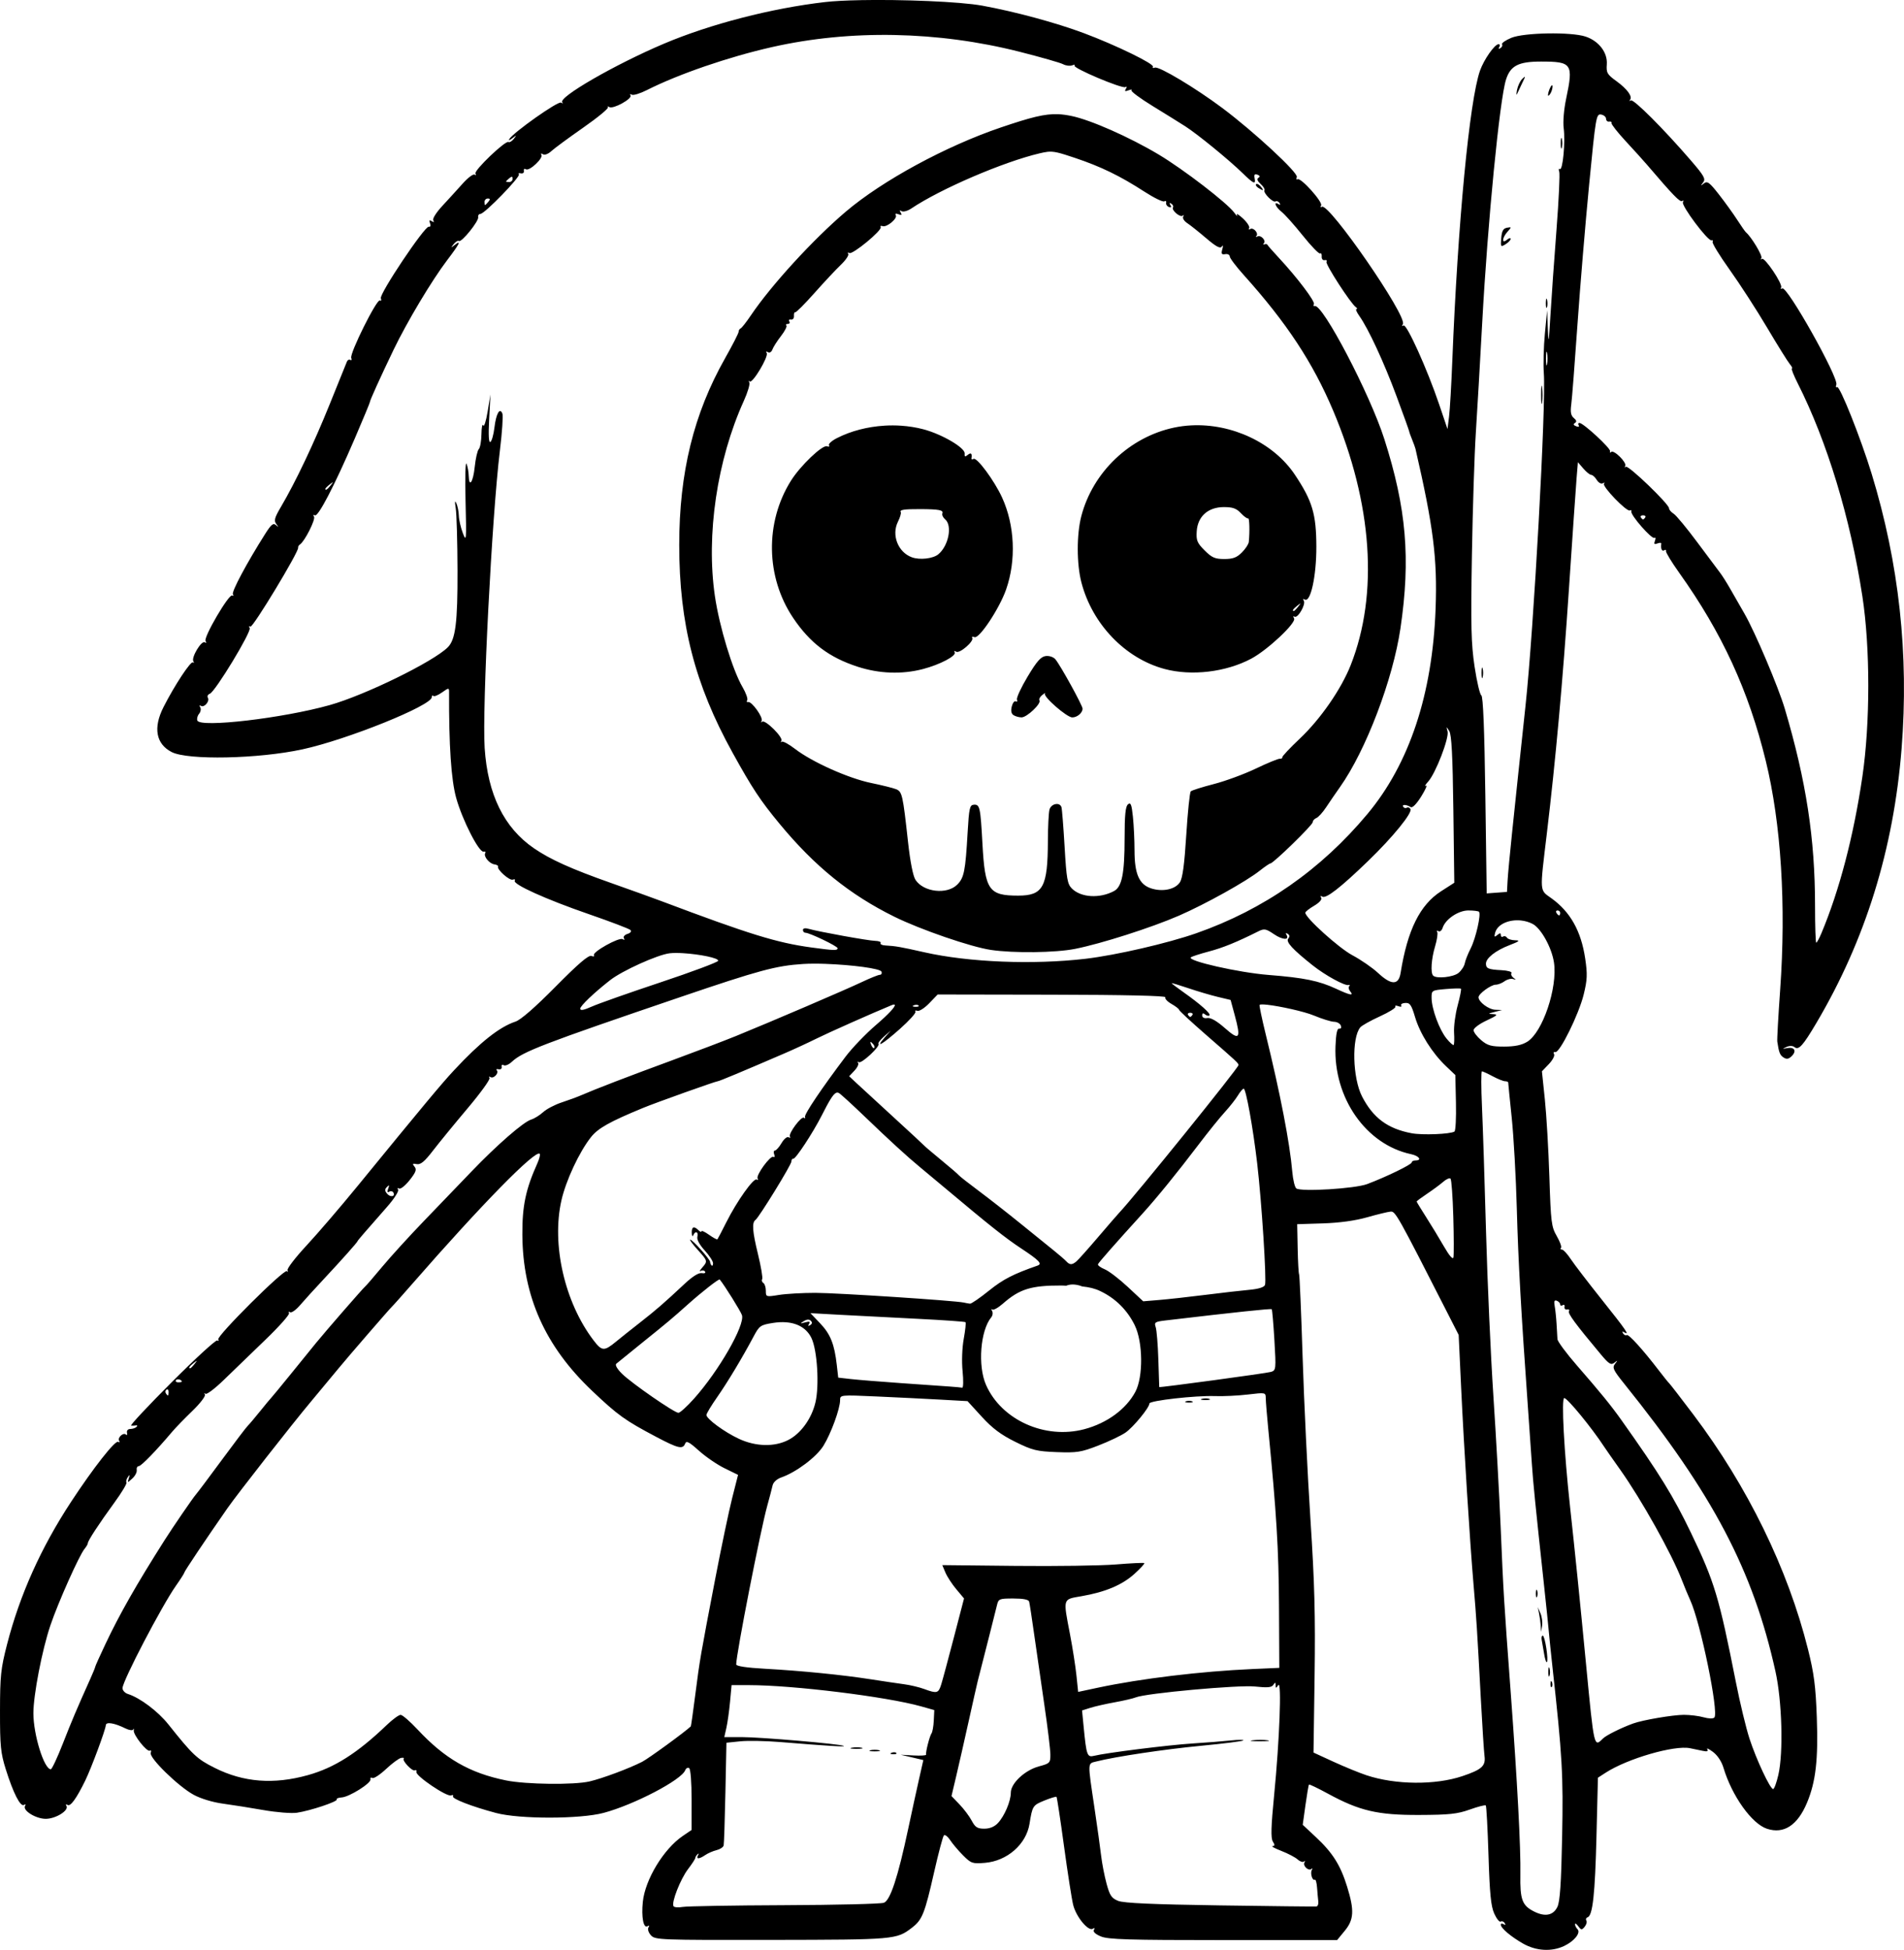 <?xml version="1.0" encoding="UTF-8" standalone="no"?>
<!-- Created with Inkscape (http://www.inkscape.org/) -->

<svg
   width="203.577mm"
   height="208.447mm"
   viewBox="0 0 203.577 208.447"
   version="1.1"
   id="svg1"
   xml:space="preserve"
   xmlns="http://www.w3.org/2000/svg"
   xmlns:svg="http://www.w3.org/2000/svg"><defs
     id="defs1" /><g
     id="layer1"
     transform="translate(128.883,158.791)"><path
       id="path32"
       style="fill:#000000"
       d="m -36.939,-158.773 c -1.499,0.029 -2.81,0.095 -3.731,0.202 -5.732,0.663 -12.276,2.355 -17.229,4.453 -5.231,2.217 -11.342,5.744 -10.864,6.271 0.11,0.121 0.047,0.132 -0.139,0.025 -0.321,-0.185 -5.107,3.196 -5.535,3.909 -0.1,0.166 0.05,0.124 0.333,-0.095 0.475,-0.367 0.486,-0.362 0.153,0.064 -0.198,0.253 -0.453,0.403 -0.565,0.333 -0.318,-0.196 -3.724,3.061 -3.53,3.375 0.095,0.153 0.052,0.204 -0.096,0.113 -0.148,-0.091 -0.717,0.337 -1.265,0.951 -0.548,0.614 -1.523,1.685 -2.167,2.378 -0.669,0.72 -1.091,1.39 -0.984,1.562 0.124,0.2 0.068,0.228 -0.164,0.085 -0.254,-0.157 -0.304,-0.096 -0.182,0.221 0.1,0.261 0.045,0.412 -0.137,0.374 -0.432,-0.089 -5.3,7.185 -5.121,7.653 0.081,0.21 0.033,0.312 -0.104,0.227 -0.322,-0.199 -3.246,5.668 -3.062,6.145 0.076,0.198 0.033,0.294 -0.096,0.215 -0.129,-0.08 -0.294,0.003 -0.368,0.184 -0.074,0.181 -0.904,2.234 -1.844,4.563 -1.708,4.23 -3.65,8.316 -5.207,10.957 -0.686,1.163 -0.77,1.475 -0.499,1.837 0.272,0.361 0.267,0.381 -0.031,0.117 -0.29,-0.258 -0.509,-0.081 -1.148,0.926 -1.943,3.062 -3.622,6.199 -3.459,6.463 0.098,0.158 0.066,0.218 -0.072,0.133 -0.345,-0.213 -3.094,4.48 -2.853,4.87 0.114,0.185 0.079,0.241 -0.087,0.138 -0.355,-0.22 -1.456,1.614 -1.218,2.03 0.098,0.171 0.081,0.223 -0.037,0.116 -0.223,-0.202 -1.98,2.461 -3.158,4.787 -1.119,2.208 -0.802,3.935 0.878,4.798 1.729,0.888 9.264,0.732 13.974,-0.288 4.785,-1.037 13.835,-4.685 13.835,-5.577 0,-0.168 0.076,-0.23 0.168,-0.137 0.093,0.093 0.509,-0.074 0.926,-0.371 0.711,-0.506 0.758,-0.509 0.756,-0.058 -0.022,5.733 0.224,9.403 0.761,11.335 0.656,2.362 2.439,5.854 2.931,5.742 0.175,-0.04 0.253,0.031 0.174,0.159 -0.207,0.334 0.435,1.122 0.979,1.201 0.255,0.037 0.43,0.14 0.39,0.228 -0.145,0.316 1.232,1.539 1.581,1.405 0.196,-0.075 0.289,-0.027 0.206,0.107 -0.237,0.384 3.304,1.986 7.913,3.579 2.32,0.802 4.326,1.566 4.459,1.698 0.144,0.144 0.016,0.311 -0.319,0.418 -0.31,0.098 -0.48,0.305 -0.382,0.464 0.106,0.172 0.053,0.21 -0.132,0.096 -0.381,-0.236 -3.276,1.381 -3.07,1.715 0.082,0.132 -0.041,0.168 -0.274,0.079 -0.3,-0.115 -1.413,0.84 -3.827,3.282 -2.18,2.206 -3.722,3.55 -4.288,3.738 -1.721,0.572 -3.774,2.198 -6.584,5.217 -1.324,1.422 -3.204,3.679 -10.337,12.405 -1.784,2.183 -4.228,5.03 -5.432,6.326 -1.204,1.296 -2.115,2.487 -2.024,2.646 0.091,0.159 0.062,0.195 -0.064,0.081 -0.292,-0.265 -7.555,6.965 -7.342,7.309 0.087,0.141 0.043,0.186 -0.098,0.099 -0.141,-0.087 -2.331,1.918 -4.867,4.457 -2.536,2.539 -4.492,4.63 -4.348,4.647 0.144,0.017 0.381,0.007 0.526,-0.022 0.146,-0.029 0.167,0.044 0.048,0.164 -0.119,0.119 -0.417,0.219 -0.661,0.221 -0.257,0.002 -0.407,0.171 -0.356,0.4 0.049,0.218 -1.2e-4,0.309 -0.108,0.201 -0.275,-0.275 -0.938,0.328 -0.73,0.664 0.094,0.152 0.048,0.2 -0.102,0.107 -0.316,-0.195 -2.655,2.783 -5.041,6.42 -3.215,4.899 -5.475,9.933 -6.841,15.23 -0.67,2.598 -0.751,3.364 -0.755,7.144 -0.004,3.714 0.072,4.477 0.618,6.215 0.801,2.552 1.562,4.043 1.943,3.808 0.172,-0.106 0.221,-0.063 0.119,0.102 -0.299,0.483 1.141,1.385 2.211,1.385 1.07,0 2.509,-0.902 2.211,-1.385 -0.103,-0.167 -0.052,-0.207 0.126,-0.098 0.311,0.192 0.951,-0.693 1.891,-2.618 0.641,-1.311 2.172,-5.432 2.194,-5.905 0.018,-0.391 0.906,-0.248 2.098,0.34 0.407,0.2 0.768,0.247 0.84,0.108 0.069,-0.134 0.092,-0.093 0.052,0.093 -0.098,0.449 1.417,2.365 1.721,2.177 0.131,-0.081 0.172,0.025 0.092,0.235 -0.199,0.517 2.944,3.586 4.589,4.482 0.758,0.413 2.038,0.801 3.121,0.947 1.009,0.136 2.966,0.447 4.349,0.689 1.382,0.243 2.99,0.371 3.572,0.284 1.429,-0.212 4.396,-1.202 4.261,-1.422 -0.06,-0.097 0.173,-0.193 0.517,-0.213 0.819,-0.049 3.181,-1.531 3.087,-1.936 -0.04,-0.173 0.049,-0.239 0.198,-0.147 0.149,0.092 0.811,-0.34 1.471,-0.959 0.66,-0.619 1.386,-1.153 1.612,-1.186 0.226,-0.033 0.351,6.36e-4 0.276,0.075 -0.211,0.211 0.932,1.412 1.192,1.252 0.127,-0.079 0.199,7.84e-4 0.159,0.176 -0.095,0.419 3.248,2.682 3.704,2.507 0.194,-0.074 0.289,-0.033 0.211,0.092 -0.158,0.256 2.018,1.1 4.611,1.789 2.508,0.666 8.992,0.658 11.499,-0.014 3.265,-0.875 8.319,-3.517 8.718,-4.556 0.084,-0.218 0.272,-0.323 0.419,-0.232 0.155,0.096 0.266,1.508 0.265,3.39 l -0.002,3.225 -0.948,0.645 c -2.043,1.392 -4.019,4.653 -4.266,7.04 -0.169,1.636 0.07,2.871 0.503,2.603 0.187,-0.116 0.224,-0.064 0.099,0.138 -0.112,0.181 0.004,0.546 0.265,0.835 0.447,0.494 0.921,0.511 12.924,0.492 13.184,-0.021 13.334,-0.034 14.985,-1.303 1.105,-0.849 1.361,-1.49 2.376,-5.964 0.461,-2.031 0.928,-3.788 1.038,-3.905 0.11,-0.117 0.412,0.111 0.671,0.506 0.259,0.395 0.882,1.129 1.384,1.632 0.859,0.859 0.999,0.906 2.333,0.796 2.381,-0.197 4.417,-1.981 4.769,-4.178 0.306,-1.909 0.35,-1.978 1.577,-2.478 0.667,-0.272 1.256,-0.451 1.309,-0.397 0.054,0.054 0.413,2.419 0.799,5.257 0.386,2.838 0.827,5.669 0.981,6.292 0.315,1.274 1.614,2.851 2.1,2.551 0.198,-0.123 0.242,-0.079 0.12,0.118 -0.122,0.198 0.147,0.453 0.744,0.702 0.781,0.326 2.963,0.391 13.097,0.391 H 14.081 l 0.813,-0.986 c 0.988,-1.199 1.043,-2.184 0.26,-4.718 -0.708,-2.294 -1.546,-3.626 -3.323,-5.286 l -1.426,-1.333 0.293,-2.107 c 0.161,-1.159 0.331,-2.146 0.378,-2.193 0.047,-0.047 0.96,0.39 2.028,0.972 3.377,1.839 5.317,2.292 9.748,2.276 3.227,-0.012 4.087,-0.104 5.417,-0.58 0.87,-0.311 1.639,-0.508 1.709,-0.438 0.07,0.07 0.2,2.474 0.29,5.342 0.128,4.088 0.26,5.431 0.614,6.218 0.249,0.552 0.559,0.937 0.69,0.856 0.131,-0.081 0.324,-0.008 0.429,0.162 0.12,0.193 0.077,0.239 -0.114,0.121 -0.168,-0.104 -0.305,-0.083 -0.305,0.045 0,0.366 1.076,1.28 2.381,2.023 1.4,0.797 3.054,0.893 4.401,0.253 1.09,-0.517 1.798,-1.413 1.417,-1.794 -0.144,-0.144 -0.262,-0.38 -0.262,-0.525 0,-0.144 0.155,-0.05 0.345,0.209 0.309,0.422 0.38,0.429 0.684,0.062 0.187,-0.225 0.269,-0.523 0.183,-0.662 -0.086,-0.139 -0.026,-0.298 0.134,-0.351 0.546,-0.182 0.795,-2.459 0.949,-8.692 l 0.154,-6.231 0.826,-0.535 c 2.33,-1.51 7.353,-2.966 9.028,-2.618 0.364,0.076 0.969,0.201 1.345,0.28 0.482,0.101 0.627,0.051 0.491,-0.168 -0.106,-0.171 0.166,-0.046 0.605,0.278 0.483,0.357 0.926,1.022 1.126,1.689 0.901,3.012 3.025,5.993 4.652,6.53 1.802,0.595 3.274,-0.363 4.287,-2.791 0.933,-2.237 1.205,-4.613 1.043,-9.105 -0.121,-3.351 -0.296,-4.708 -0.943,-7.292 -2.148,-8.591 -6.464,-17.426 -12.259,-25.096 -1.336,-1.768 -2.5,-3.274 -2.586,-3.347 -0.086,-0.073 -0.567,-0.668 -1.068,-1.323 -1.735,-2.265 -3.26,-3.948 -3.463,-3.822 -0.113,0.07 -0.291,-0.013 -0.396,-0.183 -0.12,-0.193 -0.077,-0.239 0.114,-0.121 0.64,0.396 0.225,-0.213 -2.362,-3.455 -1.467,-1.839 -2.972,-3.802 -3.343,-4.364 -0.371,-0.561 -0.798,-1.021 -0.949,-1.021 -0.15,0 -0.194,-0.079 -0.097,-0.176 0.097,-0.097 -0.105,-0.662 -0.448,-1.257 -0.579,-1.002 -0.636,-1.463 -0.793,-6.34 -0.093,-2.893 -0.31,-6.613 -0.483,-8.269 l -0.314,-3.01 0.739,-0.772 c 0.407,-0.424 0.658,-0.904 0.559,-1.065 -0.099,-0.161 -0.04,-0.26 0.132,-0.22 0.472,0.11 2.517,-4.036 3.036,-6.154 0.387,-1.579 0.411,-2.165 0.161,-3.848 -0.436,-2.932 -1.587,-4.987 -3.608,-6.438 -1.291,-0.927 -1.262,-0.512 -0.496,-6.903 0.935,-7.799 1.715,-16.415 2.359,-26.061 0.379,-5.675 0.751,-11.069 0.827,-11.987 l 0.138,-1.669 0.581,0.676 c 0.32,0.372 0.697,0.676 0.84,0.676 0.142,0 0.41,0.243 0.595,0.54 0.194,0.311 0.474,0.461 0.659,0.354 0.177,-0.102 0.23,-0.083 0.117,0.041 -0.249,0.273 2.45,3.068 2.77,2.87 0.124,-0.077 0.193,-0.025 0.153,0.116 -0.106,0.373 2.182,2.987 2.462,2.813 0.131,-0.081 0.158,0.059 0.062,0.31 -0.134,0.349 -0.071,0.417 0.265,0.288 0.242,-0.093 0.427,-0.084 0.411,0.02 -0.079,0.529 0.064,0.863 0.305,0.714 0.149,-0.092 0.238,-0.058 0.198,0.076 -0.04,0.134 0.599,1.185 1.419,2.335 4.572,6.413 7.409,12.573 9.247,20.082 1.642,6.705 2.19,15.41 1.542,24.492 -0.202,2.828 -0.34,5.32 -0.307,5.539 0.176,1.18 0.285,1.452 0.68,1.702 0.322,0.203 0.546,0.162 0.867,-0.159 0.548,-0.548 0.288,-0.998 -0.49,-0.851 -0.548,0.104 -0.553,0.094 -0.066,-0.125 0.323,-0.145 0.654,-0.137 0.852,0.021 0.444,0.354 0.896,-0.145 2.335,-2.579 5.243,-8.868 8.26,-18.581 9.111,-29.335 0.795,-10.052 -0.268,-19.802 -3.206,-29.397 -1.164,-3.801 -3.405,-9.423 -3.686,-9.249 -0.132,0.082 -0.17,-0.034 -0.084,-0.257 0.277,-0.723 -5.277,-10.61 -5.785,-10.297 -0.154,0.095 -0.208,0.057 -0.12,-0.085 0.215,-0.347 -1.781,-3.319 -2.059,-3.066 -0.121,0.11 -0.143,0.066 -0.05,-0.098 0.14,-0.245 -1.076,-2.265 -1.652,-2.745 -0.087,-0.073 -0.503,-0.668 -0.925,-1.323 -0.422,-0.655 -1.301,-1.875 -1.955,-2.712 -1.018,-1.304 -1.249,-1.474 -1.612,-1.191 -0.37,0.288 -0.381,0.275 -0.084,-0.104 0.293,-0.375 0.11,-0.702 -1.323,-2.364 -2.897,-3.36 -6.11,-6.574 -6.405,-6.407 -0.157,0.089 -0.2,0.068 -0.096,-0.048 0.311,-0.345 -0.28,-1.165 -1.449,-2.012 -0.995,-0.721 -1.093,-0.893 -1.027,-1.803 0.091,-1.258 -0.859,-2.494 -2.276,-2.962 -1.555,-0.513 -6.589,-0.426 -7.936,0.137 -0.618,0.258 -1.062,0.568 -0.988,0.688 0.074,0.12 -0.005,0.304 -0.175,0.41 -0.193,0.12 -0.239,0.077 -0.121,-0.114 0.104,-0.168 0.069,-0.305 -0.078,-0.305 -0.415,0 -1.565,1.64 -1.984,2.829 -1.126,3.192 -2.379,16.321 -2.962,31.034 -0.101,2.544 -0.257,5.223 -0.348,5.953 l -0.165,1.327 -0.895,-2.646 c -1.265,-3.739 -3.471,-8.626 -3.801,-8.422 -0.163,0.101 -0.194,0.039 -0.076,-0.15 0.507,-0.82 -7.911,-13.01 -8.663,-12.545 -0.15,0.093 -0.185,0.033 -0.08,-0.137 0.219,-0.354 -2.17,-3.017 -2.515,-2.804 -0.126,0.078 -0.163,-0.031 -0.082,-0.242 0.17,-0.442 -4.595,-4.855 -7.959,-7.371 -2.872,-2.148 -6.779,-4.488 -7.213,-4.321 -0.195,0.075 -0.291,0.033 -0.213,-0.094 0.182,-0.295 -3.971,-2.316 -7.376,-3.589 -2.99,-1.118 -7.364,-2.302 -10.862,-2.94 -2.411,-0.44 -8.595,-0.679 -13.091,-0.591 z m 3.703,3.724 v 5.1e-4 c 4.478,0.085 9.004,0.685 13.383,1.796 2.258,0.573 4.346,1.17 4.64,1.328 0.294,0.157 0.73,0.211 0.968,0.119 0.239,-0.092 0.35,-0.083 0.248,0.02 -0.249,0.249 5.104,2.514 5.444,2.304 0.162,-0.1 0.18,-0.027 0.048,0.187 -0.162,0.263 -0.092,0.302 0.282,0.159 0.274,-0.105 0.416,-0.109 0.314,-0.007 -0.101,0.101 0.915,0.858 2.257,1.681 1.343,0.823 2.917,1.801 3.5,2.174 1.299,0.832 4.645,3.563 6.111,4.989 1.221,1.187 1.442,1.279 1.3,0.541 -0.071,-0.371 0.013,-0.471 0.302,-0.36 0.268,0.103 0.304,0.214 0.108,0.335 -0.195,0.12 -0.115,0.342 0.236,0.66 0.291,0.263 0.476,0.564 0.412,0.668 -0.169,0.274 0.912,1.366 1.185,1.197 0.127,-0.078 0.316,-0.003 0.422,0.167 0.12,0.193 0.077,0.239 -0.114,0.121 -0.577,-0.356 -0.306,0.328 0.322,0.813 0.345,0.267 1.367,1.409 2.27,2.538 0.903,1.129 1.739,1.994 1.856,1.921 0.117,-0.073 0.197,0.075 0.177,0.328 -0.02,0.255 0.12,0.428 0.314,0.388 0.193,-0.04 0.281,0.039 0.197,0.175 -0.149,0.241 2.586,4.466 3.142,4.854 0.153,0.107 0.182,0.196 0.063,0.198 -0.119,0.002 0.017,0.331 0.301,0.731 0.972,1.366 2.637,4.957 3.989,8.602 0.743,2.002 1.35,3.691 1.35,3.753 0,0.062 0.137,0.448 0.305,0.857 0.168,0.41 0.333,0.864 0.366,1.009 1.916,8.312 2.345,11.714 2.151,17.066 -0.331,9.147 -2.8,16.59 -7.285,21.96 -4.98,5.963 -11.09,10.222 -18.292,12.749 -3.057,1.073 -8.62,2.356 -11.848,2.733 -5.621,0.657 -12.502,0.379 -17.256,-0.698 -2.525,-0.572 -3.055,-0.664 -4.183,-0.727 -0.336,-0.019 -0.55,-0.133 -0.475,-0.254 0.075,-0.121 -0.186,-0.227 -0.58,-0.235 -0.72,-0.014 -6.023,-0.973 -7.132,-1.289 -0.363,-0.104 -0.595,-0.054 -0.595,0.126 0,0.162 0.118,0.295 0.264,0.295 0.445,0 3.441,1.438 3.441,1.652 0,0.265 -0.364,0.254 -2.825,-0.081 -3.664,-0.499 -6.614,-1.411 -15.96,-4.931 -0.946,-0.356 -3.376,-1.232 -5.401,-1.946 -4.279,-1.509 -6.523,-2.518 -8.286,-3.728 -3.192,-2.191 -4.937,-5.744 -5.263,-10.713 -0.279,-4.256 0.773,-24.792 1.629,-31.798 0.237,-1.938 0.357,-3.714 0.268,-3.947 -0.272,-0.71 -0.675,-0.011 -0.851,1.479 -0.09,0.757 -0.284,1.452 -0.433,1.544 -0.179,0.111 -0.223,-0.71 -0.132,-2.455 l 0.138,-2.622 -0.305,1.852 c -0.168,1.019 -0.38,1.673 -0.471,1.455 -0.091,-0.218 -0.175,0.205 -0.187,0.939 -0.011,0.735 -0.139,1.454 -0.284,1.599 -0.145,0.145 -0.34,1.002 -0.435,1.905 -0.173,1.651 -0.609,2.271 -0.644,0.914 -0.01,-0.4 -0.115,-0.966 -0.233,-1.257 -0.118,-0.291 -0.165,1.495 -0.104,3.969 0.105,4.251 0.088,4.44 -0.292,3.44 -0.222,-0.582 -0.413,-1.416 -0.425,-1.852 -0.012,-0.437 -0.131,-1.032 -0.263,-1.323 -0.165,-0.363 -0.186,-0.197 -0.068,0.529 0.094,0.582 0.18,3.559 0.189,6.615 0.017,5.61 -0.211,7.416 -1.037,8.243 -1.547,1.547 -8.863,5.126 -12.641,6.185 -5.016,1.405 -13.838,2.434 -14.14,1.648 -0.072,-0.187 0.012,-0.512 0.187,-0.722 0.174,-0.21 0.229,-0.524 0.121,-0.699 -0.116,-0.188 -0.084,-0.248 0.08,-0.147 0.353,0.218 0.965,-0.506 0.738,-0.873 -0.095,-0.153 0.001,-0.344 0.212,-0.425 0.581,-0.223 4.484,-6.662 4.259,-7.026 -0.112,-0.181 -0.08,-0.243 0.076,-0.146 0.252,0.156 5.207,-8.039 5.105,-8.442 -0.026,-0.1 0.063,-0.255 0.197,-0.344 0.507,-0.336 1.686,-2.673 1.501,-2.973 -0.115,-0.186 -0.08,-0.244 0.086,-0.141 0.345,0.213 2.102,-3.165 4.273,-8.215 0.888,-2.067 1.615,-3.82 1.615,-3.895 0,-0.181 1.113,-2.636 2.527,-5.576 1.443,-2.998 4.103,-7.446 5.741,-9.599 1.327,-1.744 1.557,-2.21 0.794,-1.612 -0.419,0.329 -0.429,0.319 -0.102,-0.097 0.198,-0.253 0.453,-0.403 0.565,-0.333 0.282,0.174 2.144,-2.138 2.056,-2.553 -0.039,-0.184 0.071,-0.339 0.245,-0.346 0.459,-0.018 4.331,-4.008 4.106,-4.233 -0.104,-0.104 -0.011,-0.149 0.208,-0.101 0.22,0.049 0.364,-0.069 0.324,-0.263 -0.041,-0.198 0.055,-0.272 0.22,-0.17 0.366,0.227 1.877,-1.185 1.654,-1.546 -0.096,-0.155 -0.029,-0.182 0.162,-0.064 0.189,0.117 0.566,-0.023 0.901,-0.332 0.317,-0.293 1.85,-1.423 3.408,-2.51 1.557,-1.087 2.748,-2.069 2.646,-2.183 -0.102,-0.114 -0.037,-0.12 0.146,-0.015 0.42,0.242 2.481,-0.895 2.262,-1.248 -0.089,-0.144 -0.03,-0.181 0.133,-0.08 0.163,0.1 0.886,-0.117 1.607,-0.482 3.365,-1.705 8.741,-3.554 13.393,-4.605 4.192,-0.948 8.623,-1.378 13.102,-1.292 z m 69.104,2.84 c 3.336,0 3.492,0.229 2.703,3.969 -0.244,1.154 -0.353,2.477 -0.262,3.161 0.192,1.444 -0.1,4.551 -0.41,4.359 -0.124,-0.077 -0.155,0.045 -0.069,0.27 0.086,0.225 -0.043,2.999 -0.288,6.165 -0.245,3.166 -0.538,7.304 -0.65,9.195 -0.179,3.005 -0.214,3.189 -0.28,1.455 l -0.075,-1.984 -0.241,2.514 c -0.133,1.382 -0.182,3.287 -0.111,4.233 0.25,3.319 -1.077,27.352 -1.965,35.586 -0.282,2.619 -0.632,5.894 -0.776,7.276 -0.144,1.382 -0.444,4.24 -0.666,6.35 -0.222,2.11 -0.434,4.372 -0.469,5.027 l -0.064,1.191 -1.085,0.08 -1.084,0.08 -0.145,-10.498 c -0.098,-7.067 -0.238,-10.555 -0.43,-10.674 -0.157,-0.097 -0.481,-1.481 -0.721,-3.076 -0.366,-2.437 -0.412,-4.334 -0.285,-11.895 0.083,-4.948 0.272,-10.841 0.419,-13.097 0.147,-2.256 0.454,-7.554 0.683,-11.774 0.581,-10.74 1.866,-23.87 2.545,-25.991 0.473,-1.48 1.331,-1.922 3.728,-1.922 z m -1.712,1.648 c -0.003,-0.054 -0.095,0.025 -0.279,0.204 -0.225,0.218 -0.476,0.754 -0.56,1.191 -0.083,0.437 -0.074,0.615 0.019,0.397 0.094,-0.218 0.346,-0.754 0.56,-1.191 0.175,-0.357 0.263,-0.546 0.26,-0.6 z m 2.881,0.895 c -0.132,0.084 -0.385,0.652 -0.406,1.028 -0.008,0.146 0.101,0.086 0.242,-0.132 0.141,-0.218 0.25,-0.575 0.242,-0.794 -0.004,-0.105 -0.035,-0.13 -0.079,-0.102 z m -52.796,3.085 c -1.412,-0.058 -2.892,0.324 -6.101,1.412 -5.886,1.996 -12.666,5.675 -16.584,9 -3.481,2.955 -7.972,7.858 -10.145,11.079 -0.491,0.728 -0.989,1.363 -1.107,1.411 -0.118,0.049 -0.213,0.209 -0.213,0.357 0,0.148 -0.65,1.418 -1.444,2.823 -3.36,5.941 -4.906,12.236 -4.906,19.967 0,8.407 1.666,14.905 5.687,22.178 2.13,3.853 2.97,5.122 5.047,7.636 3.756,4.544 7.494,7.57 12.263,9.925 2.801,1.384 8.192,3.238 10.331,3.553 2.447,0.36 6.901,0.304 9.005,-0.114 2.796,-0.556 8.15,-2.268 11.1,-3.551 2.826,-1.229 7.195,-3.66 8.644,-4.812 0.532,-0.422 1.04,-0.768 1.13,-0.768 0.306,0 4.526,-4.11 4.526,-4.409 0,-0.163 0.174,-0.364 0.386,-0.445 0.212,-0.081 0.684,-0.6 1.049,-1.153 0.365,-0.553 1.032,-1.526 1.483,-2.162 2.771,-3.914 5.653,-11.481 6.463,-16.967 1.099,-7.447 0.639,-12.837 -1.727,-20.239 -1.537,-4.807 -6.589,-14.461 -7.44,-14.216 -0.139,0.04 -0.178,-0.048 -0.087,-0.195 0.169,-0.273 -1.81,-2.882 -3.819,-5.037 -0.611,-0.655 -1.131,-1.25 -1.156,-1.323 -0.025,-0.073 -0.165,-0.092 -0.31,-0.044 -0.145,0.049 -0.177,-1.2e-4 -0.069,-0.108 0.283,-0.283 -0.331,-0.933 -0.689,-0.729 -0.165,0.095 -0.213,0.075 -0.105,-0.044 0.268,-0.296 -0.321,-0.963 -0.664,-0.751 -0.152,0.094 -0.202,0.051 -0.112,-0.095 0.09,-0.146 -0.208,-0.611 -0.661,-1.033 -0.454,-0.422 -0.742,-0.59 -0.64,-0.372 0.102,0.218 -0.028,0.107 -0.289,-0.249 -0.774,-1.053 -5.434,-4.634 -8.099,-6.224 -3.114,-1.858 -7.247,-3.686 -9.294,-4.109 -0.517,-0.107 -0.981,-0.175 -1.452,-0.194 z m 58.053,0.032 c 0.293,0.045 0.537,0.248 0.544,0.452 0.007,0.204 0.155,0.341 0.331,0.304 0.175,-0.036 0.289,0.036 0.253,0.16 -0.036,0.124 0.648,0.996 1.521,1.938 0.873,0.942 1.885,2.061 2.249,2.487 2.851,3.334 3.542,4.048 3.78,3.902 0.152,-0.094 0.191,-0.038 0.088,0.128 -0.212,0.344 2.664,4.188 3.053,4.08 0.144,-0.04 0.197,0.032 0.118,0.159 -0.079,0.128 0.742,1.47 1.823,2.983 1.082,1.513 2.884,4.299 4.005,6.19 1.121,1.892 2.215,3.648 2.431,3.903 0.216,0.255 0.314,0.463 0.217,0.463 -0.097,0 0.186,0.721 0.631,1.601 3.144,6.228 5.621,14.387 6.904,22.74 0.846,5.505 0.845,13.576 -5.17e-4,19.315 -0.933,6.333 -2.458,12.154 -4.384,16.735 -0.229,0.546 -0.475,0.992 -0.546,0.992 -0.071,0 -0.129,-1.773 -0.129,-3.94 0,-7.186 -0.949,-13.372 -3.231,-21.063 -0.691,-2.331 -3.189,-8.219 -4.312,-10.166 -0.468,-0.811 -1.156,-2.011 -1.529,-2.666 -0.373,-0.655 -0.863,-1.429 -1.089,-1.72 -0.226,-0.291 -1.323,-1.758 -2.438,-3.261 -1.115,-1.503 -2.248,-2.871 -2.519,-3.04 -0.271,-0.169 -0.492,-0.431 -0.492,-0.581 0,-0.456 -4.377,-4.659 -4.62,-4.437 -0.125,0.114 -0.153,0.076 -0.062,-0.083 0.204,-0.358 -1.229,-1.78 -1.509,-1.5 -0.111,0.111 -0.163,0.075 -0.114,-0.081 0.092,-0.297 -2.862,-3.025 -3.276,-3.025 -0.132,0 -0.166,0.118 -0.078,0.261 0.094,0.153 -0.018,0.193 -0.271,0.096 -0.292,-0.112 -0.335,-0.226 -0.133,-0.351 0.209,-0.129 0.173,-0.29 -0.12,-0.533 -0.31,-0.257 -0.381,-0.631 -0.273,-1.431 0.08,-0.596 0.377,-4.418 0.66,-8.493 0.283,-4.075 0.846,-10.826 1.251,-15.004 0.703,-7.258 0.76,-7.592 1.268,-7.514 z m -4.266,2.553 c -0.022,0.084 -0.036,0.263 -0.036,0.518 0,0.509 0.055,0.718 0.121,0.463 0.067,-0.255 0.067,-0.671 0,-0.926 -0.033,-0.127 -0.064,-0.139 -0.086,-0.055 z m -54.949,1.438 c 0.711,-0.082 1.276,0.078 2.956,0.641 2.794,0.936 4.831,1.925 7.437,3.611 1.026,0.664 1.986,1.132 2.134,1.04 0.148,-0.091 0.236,-0.024 0.196,0.151 -0.04,0.175 0.093,0.378 0.295,0.451 0.247,0.09 0.298,0.022 0.158,-0.206 -0.139,-0.224 -0.105,-0.275 0.1,-0.148 0.17,0.105 0.251,0.286 0.179,0.402 -0.187,0.302 0.783,1.116 1.045,0.878 0.121,-0.109 0.142,-0.064 0.047,0.102 -0.095,0.166 0.096,0.478 0.425,0.693 0.328,0.215 1.243,0.943 2.032,1.617 1.059,0.904 1.496,1.139 1.667,0.895 0.144,-0.206 0.166,-0.101 0.058,0.281 -0.139,0.493 -0.079,0.596 0.307,0.529 0.264,-0.046 0.483,0.063 0.486,0.242 0.003,0.179 0.677,1.072 1.497,1.984 4.579,5.095 7.375,9.335 9.558,14.492 4.204,9.933 4.873,19.611 1.883,27.207 -1.011,2.567 -3.234,5.779 -5.445,7.866 -1.062,1.002 -1.905,1.901 -1.874,1.997 0.031,0.096 -0.088,0.165 -0.265,0.153 -0.176,-0.012 -1.332,0.464 -2.569,1.056 -1.237,0.592 -3.261,1.337 -4.498,1.655 -1.237,0.318 -2.34,0.668 -2.452,0.779 -0.112,0.111 -0.328,2.204 -0.481,4.652 -0.198,3.162 -0.395,4.63 -0.683,5.068 -0.502,0.766 -1.863,1.05 -3.09,0.645 -1.269,-0.419 -1.761,-1.55 -1.761,-4.05 0,-1.084 -0.077,-2.704 -0.171,-3.599 -0.139,-1.33 -0.236,-1.573 -0.529,-1.33 -0.268,0.222 -0.359,1.15 -0.36,3.639 -0.002,3.762 -0.286,5.177 -1.129,5.628 v 5.16e-4 c -1.534,0.821 -3.539,0.701 -4.509,-0.269 -0.48,-0.48 -0.577,-1.034 -0.777,-4.459 -0.126,-2.151 -0.278,-4.059 -0.337,-4.241 -0.186,-0.567 -1.11,-0.376 -1.282,0.265 -0.088,0.327 -0.164,1.845 -0.169,3.373 -0.018,4.916 -0.513,5.821 -3.184,5.821 -3.143,0 -3.543,-0.583 -3.814,-5.556 -0.213,-3.91 -0.279,-4.21 -0.923,-4.162 -0.436,0.033 -0.51,0.368 -0.66,2.96 -0.239,4.151 -0.378,4.849 -1.111,5.582 -1.092,1.092 -3.601,0.807 -4.462,-0.507 -0.265,-0.405 -0.566,-1.929 -0.799,-4.047 -0.556,-5.063 -0.629,-5.385 -1.276,-5.647 -0.313,-0.127 -1.521,-0.428 -2.686,-0.668 -2.417,-0.5 -6.298,-2.238 -8.112,-3.634 -0.678,-0.522 -1.322,-0.868 -1.431,-0.77 -0.109,0.098 -0.125,0.049 -0.035,-0.109 0.208,-0.366 -1.755,-2.307 -2.056,-2.033 -0.123,0.112 -0.15,0.073 -0.058,-0.087 0.2,-0.351 -1.065,-2.121 -1.442,-2.017 -0.146,0.04 -0.192,-0.048 -0.101,-0.195 0.091,-0.147 -0.132,-0.775 -0.495,-1.395 -1.07,-1.828 -2.477,-6.457 -2.957,-9.728 -0.959,-6.54 0.226,-14.554 3.087,-20.866 0.42,-0.926 0.686,-1.819 0.591,-1.984 -0.094,-0.165 -0.074,-0.212 0.045,-0.104 0.289,0.262 2.042,-2.668 1.815,-3.035 -0.106,-0.171 -0.053,-0.21 0.13,-0.096 0.178,0.11 0.381,-0.012 0.482,-0.29 0.096,-0.264 0.509,-0.91 0.917,-1.435 0.408,-0.525 0.667,-1.031 0.574,-1.124 -0.093,-0.093 -0.024,-0.17 0.155,-0.17 0.178,0 0.249,-0.122 0.157,-0.271 -0.092,-0.149 -0.01,-0.238 0.182,-0.198 0.193,0.04 0.335,-0.131 0.316,-0.38 -0.019,-0.249 0.044,-0.428 0.14,-0.397 0.096,0.031 1.021,-0.897 2.055,-2.061 1.034,-1.164 2.306,-2.522 2.826,-3.018 0.52,-0.496 0.872,-1.02 0.783,-1.165 -0.09,-0.145 -0.037,-0.186 0.117,-0.09 0.337,0.208 3.552,-2.448 3.353,-2.77 -0.077,-0.124 0.016,-0.171 0.205,-0.104 0.448,0.158 1.626,-0.825 1.409,-1.175 -0.101,-0.164 0.011,-0.201 0.288,-0.095 0.332,0.128 0.396,0.08 0.237,-0.176 -0.147,-0.238 -0.114,-0.287 0.101,-0.155 0.174,0.108 0.639,-0.021 1.033,-0.285 3.111,-2.091 9.824,-4.977 13.716,-5.896 0.317,-0.075 0.57,-0.129 0.807,-0.156 z m -57.233,2.669 c 0.055,0.009 0.078,0.077 0.078,0.208 0,0.192 -0.159,0.349 -0.353,0.349 -0.194,0 -0.352,-0.025 -0.352,-0.056 0,-0.031 0.158,-0.188 0.352,-0.349 0.132,-0.109 0.22,-0.161 0.275,-0.152 z m 79.577,0.785 c -0.084,0.084 0.022,0.264 0.236,0.399 0.56,0.354 0.633,0.311 0.252,-0.149 -0.184,-0.222 -0.404,-0.334 -0.488,-0.25 z m -82.149,1.535 c 0.26,0 0.275,0.089 0.056,0.353 -0.161,0.194 -0.318,0.352 -0.349,0.352 -0.031,0 -0.056,-0.158 -0.056,-0.352 0,-0.194 0.157,-0.353 0.349,-0.353 z m 109.358,3.111 c -0.009,-0.054 -0.136,-0.035 -0.389,0.013 -0.399,0.075 -0.55,0.345 -0.612,1.102 -0.079,0.954 -0.056,0.986 0.463,0.662 0.3,-0.188 0.546,-0.446 0.546,-0.575 0,-0.128 -0.179,-0.085 -0.397,0.096 -0.583,0.484 -0.53,-0.207 0.066,-0.87 0.222,-0.247 0.332,-0.374 0.323,-0.428 z m 3.806,7.622 c -0.024,0.059 -0.04,0.204 -0.043,0.423 -0.005,0.437 0.049,0.647 0.122,0.468 0.073,-0.179 0.077,-0.536 0.01,-0.794 -0.034,-0.129 -0.065,-0.156 -0.089,-0.097 z m 0.048,5.644 c 0.014,0.011 0.029,0.055 0.044,0.137 0.063,0.327 0.063,0.863 0,1.191 -0.063,0.327 -0.115,0.059 -0.115,-0.595 0,-0.491 0.029,-0.764 0.07,-0.732 z m -0.557,3.702 c -0.02,0.131 -0.033,0.431 -0.033,0.867 -0.002,0.873 0.047,1.263 0.107,0.865 0.061,-0.398 0.062,-1.112 0.003,-1.587 -0.029,-0.238 -0.057,-0.276 -0.077,-0.145 z m -37.449,4.174 c -0.617,0.032 -1.231,0.111 -1.835,0.239 -4.757,1.009 -8.688,4.764 -9.914,9.469 -0.509,1.953 -0.504,5.106 0.011,7.082 1.161,4.456 4.678,8.119 8.883,9.25 2.887,0.776 6.57,0.34 9.272,-1.098 1.771,-0.943 4.866,-3.857 4.583,-4.315 -0.121,-0.195 -0.099,-0.269 0.051,-0.176 0.343,0.212 1.23,-1.317 0.99,-1.706 -0.111,-0.18 -0.073,-0.233 0.095,-0.13 0.623,0.385 1.254,-2.474 1.247,-5.65 -0.008,-3.484 -0.428,-4.893 -2.292,-7.685 -2.298,-3.441 -6.772,-5.504 -11.091,-5.28 z m -32.797,0.03 v 5.1e-4 c -1.799,0.109 -3.573,0.562 -5.085,1.332 -0.551,0.281 -0.932,0.623 -0.846,0.761 0.085,0.138 -0.008,0.189 -0.207,0.112 -0.486,-0.187 -2.854,2.073 -3.864,3.689 -2.786,4.454 -2.691,10.29 0.237,14.651 1.81,2.695 3.85,4.237 6.919,5.231 2.293,0.742 4.719,0.828 6.954,0.246 1.839,-0.479 3.628,-1.424 3.399,-1.795 -0.095,-0.154 -0.027,-0.179 0.164,-0.061 0.369,0.228 1.937,-1.124 1.716,-1.481 -0.075,-0.122 0.034,-0.156 0.243,-0.075 0.508,0.195 2.666,-3.061 3.377,-5.094 1.093,-3.123 0.929,-6.867 -0.431,-9.838 -0.828,-1.809 -2.703,-4.341 -3.054,-4.125 -0.141,0.087 -0.24,0.06 -0.219,-0.059 0.091,-0.523 -0.051,-0.658 -0.394,-0.373 -0.292,0.242 -0.361,0.212 -0.331,-0.145 0.052,-0.616 -2.459,-2.082 -4.449,-2.598 -0.752,-0.195 -1.536,-0.318 -2.331,-0.373 -0.596,-0.041 -1.198,-0.043 -1.798,-0.006 z m -58.985,6.055 c 0.014,0.014 -0.066,0.121 -0.231,0.331 -0.346,0.441 -0.563,0.581 -0.563,0.363 0,-0.055 0.208,-0.263 0.463,-0.463 0.21,-0.165 0.317,-0.245 0.331,-0.231 z m 95.27,2.65 c 0.949,-0.003 1.344,0.137 1.825,0.649 0.338,0.359 0.686,0.609 0.774,0.555 0.143,-0.088 0.186,1.418 0.072,2.526 -0.024,0.235 -0.358,0.741 -0.742,1.124 -0.545,0.545 -0.955,0.697 -1.878,0.697 -0.996,0 -1.326,-0.144 -2.102,-0.92 -0.803,-0.803 -0.911,-1.064 -0.845,-2.051 0.106,-1.588 1.213,-2.575 2.896,-2.581 z m -32.431,0.216 c 1.978,0.009 2.473,0.105 2.339,0.455 -0.063,0.164 0.07,0.451 0.295,0.637 0.791,0.657 0.375,2.819 -0.719,3.732 -0.57,0.475 -1.985,0.637 -2.841,0.325 -1.478,-0.54 -2.196,-2.376 -1.486,-3.799 0.231,-0.462 0.367,-0.925 0.303,-1.029 -0.155,-0.25 0.358,-0.329 2.109,-0.321 z m 77.258,0.661 c 0.205,0 0.312,0.099 0.237,0.221 -0.075,0.121 -0.182,0.22 -0.237,0.22 -0.056,0 -0.163,-0.099 -0.238,-0.22 -0.075,-0.121 0.032,-0.221 0.238,-0.221 z m -36.645,9.437 c 0.014,0.014 -0.066,0.121 -0.231,0.331 -0.2,0.255 -0.408,0.463 -0.463,0.463 -0.218,0 -0.077,-0.217 0.363,-0.563 0.21,-0.165 0.317,-0.245 0.331,-0.231 z m -27.216,5.609 c -0.523,0.062 -0.95,0.545 -1.941,2.196 -0.699,1.164 -1.213,2.272 -1.141,2.461 0.071,0.19 0.016,0.274 -0.124,0.188 -0.14,-0.086 -0.333,0.158 -0.43,0.544 -0.117,0.468 -0.054,0.778 0.191,0.933 0.202,0.128 0.584,0.234 0.85,0.236 0.571,0.005 2.131,-1.471 1.918,-1.815 -0.081,-0.131 0.06,-0.396 0.313,-0.59 0.253,-0.194 0.38,-0.255 0.281,-0.137 -0.245,0.294 2.332,2.546 2.913,2.546 0.53,0 1.103,-0.486 1.103,-0.936 0,-0.339 -2.348,-4.603 -2.903,-5.272 -0.204,-0.246 -0.649,-0.398 -1.03,-0.353 z m 46.628,1.281 c -0.022,0.084 -0.036,0.263 -0.036,0.518 0,0.509 0.055,0.718 0.121,0.463 0.067,-0.255 0.067,-0.671 0,-0.926 -0.033,-0.127 -0.064,-0.139 -0.086,-0.055 z m -3.761,6.353 c 0.023,-0.005 0.107,0.124 0.272,0.383 0.247,0.388 0.364,2.621 0.438,8.375 l 0.101,7.845 -1.417,0.911 c -2.257,1.451 -3.585,4.133 -4.324,8.732 -0.213,1.328 -0.993,1.325 -2.422,-0.008 -0.59,-0.55 -1.82,-1.398 -2.733,-1.885 -1.458,-0.777 -5.034,-4.007 -5.034,-4.548 0,-0.103 0.424,-0.438 0.942,-0.743 0.572,-0.338 0.867,-0.675 0.752,-0.861 -0.118,-0.191 -0.072,-0.233 0.122,-0.114 0.398,0.246 1.938,-0.95 4.892,-3.802 2.659,-2.567 4.78,-5.174 4.534,-5.573 -0.091,-0.148 -0.268,-0.206 -0.394,-0.128 -0.125,0.078 -0.296,0.031 -0.38,-0.104 -0.169,-0.273 0.348,-0.248 0.807,0.039 0.177,0.111 0.626,-0.348 1.122,-1.146 0.455,-0.732 0.679,-1.246 0.499,-1.142 -0.181,0.104 -0.07,-0.098 0.246,-0.449 0.802,-0.89 2.257,-4.664 2.067,-5.363 -0.075,-0.277 -0.112,-0.416 -0.088,-0.421 z m 2.318,19.565 c 0.547,0 1.056,0.063 1.133,0.139 0.247,0.247 -0.343,2.846 -0.887,3.913 -0.291,0.57 -0.576,1.291 -0.634,1.601 -0.058,0.31 -0.359,0.773 -0.67,1.027 -0.55,0.451 -2.355,0.642 -2.71,0.287 -0.296,-0.296 -0.197,-1.787 0.208,-3.134 0.211,-0.703 0.312,-1.395 0.224,-1.538 -0.088,-0.143 -0.032,-0.181 0.126,-0.083 0.158,0.097 0.361,-0.058 0.452,-0.345 0.296,-0.932 1.678,-1.868 2.76,-1.868 z m 9.533,0 c 0.154,0 0.281,0.119 0.281,0.265 0,0.146 -0.053,0.265 -0.117,0.265 -0.064,0 -0.19,-0.119 -0.28,-0.265 -0.09,-0.146 -0.038,-0.265 0.116,-0.265 z m -3.902,1.072 c 0.423,0.045 0.846,0.163 1.232,0.363 0.905,0.468 2.053,2.541 2.288,4.133 0.398,2.698 -1.214,7.465 -2.864,8.472 -0.589,0.359 -1.325,0.511 -2.472,0.512 -1.372,8.3e-4 -1.764,-0.108 -2.447,-0.684 -0.448,-0.377 -0.814,-0.859 -0.814,-1.071 0,-0.212 0.625,-0.676 1.389,-1.032 1.125,-0.524 1.264,-0.653 0.728,-0.681 -0.614,-0.031 -0.605,-0.049 0.132,-0.236 l 0.794,-0.202 -0.728,-0.032 c -0.706,-0.03 -1.786,-0.837 -1.786,-1.335 0,-0.369 1.332,-1.343 1.837,-1.343 0.244,0 0.669,-0.165 0.945,-0.367 0.276,-0.202 0.686,-0.31 0.911,-0.239 0.332,0.104 0.34,0.079 0.043,-0.132 -0.201,-0.143 -0.296,-0.37 -0.213,-0.505 0.083,-0.135 -0.399,-0.274 -1.073,-0.309 -1.399,-0.072 -1.656,-0.181 -1.656,-0.701 0,-0.586 1.041,-1.405 2.498,-1.965 1.077,-0.414 1.199,-0.518 0.627,-0.529 -0.392,-0.008 -0.787,-0.135 -0.878,-0.283 -0.091,-0.148 -0.277,-0.201 -0.412,-0.117 -0.135,0.084 -0.246,0.012 -0.246,-0.16 0,-0.24 -0.087,-0.24 -0.376,-5.17e-4 -0.309,0.256 -0.35,0.214 -0.232,-0.24 0.244,-0.933 1.507,-1.452 2.775,-1.317 z m -27.337,0.976 c 0.23,0.044 0.492,0.199 0.924,0.493 0.926,0.629 1.7,0.657 1.322,0.047 -0.108,-0.176 -0.053,-0.211 0.141,-0.09 0.214,0.132 0.232,0.3 0.057,0.512 -0.282,0.34 0.451,1.142 2.617,2.862 1.344,1.067 3.438,2.213 3.836,2.099 0.145,-0.042 0.176,0.013 0.068,0.121 -0.108,0.108 -0.063,0.356 0.099,0.551 0.423,0.509 0.02,0.437 -1.497,-0.269 -1.836,-0.855 -3.426,-1.18 -7.231,-1.48 -3.185,-0.251 -8.735,-1.507 -8.304,-1.881 0.108,-0.093 0.97,-0.374 1.916,-0.624 1.517,-0.4 2.967,-0.991 5.317,-2.164 0.306,-0.153 0.504,-0.22 0.734,-0.176 z m -62.22,2.522 c 1.709,0.107 3.807,0.513 3.706,0.815 -0.051,0.154 -2.823,1.189 -6.16,2.3 -3.337,1.111 -6.633,2.273 -7.324,2.582 -0.88,0.393 -1.257,0.463 -1.257,0.232 0,-0.296 1.46,-1.689 3.198,-3.05 1.284,-1.006 5.076,-2.72 6.354,-2.871 0.388,-0.046 0.914,-0.044 1.484,-0.008 z m 15.244,1.142 c 2.719,0.098 5.82,0.487 5.935,0.837 0.06,0.182 -0.022,0.331 -0.183,0.331 -0.161,0 -1.034,0.352 -1.94,0.782 -1.755,0.832 -9.685,4.231 -13.422,5.753 -1.237,0.504 -4.333,1.681 -6.879,2.617 -4.641,1.705 -8.173,3.062 -9.657,3.71 -0.437,0.191 -1.389,0.542 -2.117,0.78 -0.728,0.238 -1.621,0.706 -1.984,1.039 -0.364,0.333 -0.939,0.69 -1.279,0.793 -0.831,0.252 -3.663,2.718 -6.4,5.574 -1.234,1.288 -3.513,3.657 -5.064,5.265 -1.551,1.608 -3.564,3.817 -4.472,4.908 -0.908,1.091 -1.732,2.044 -1.831,2.117 -0.187,0.137 -4.186,4.732 -5.234,6.015 -0.329,0.403 -1.515,1.863 -2.634,3.245 -1.12,1.382 -2.101,2.573 -2.18,2.646 -0.079,0.073 -0.595,0.695 -1.148,1.383 -0.552,0.688 -1.156,1.402 -1.342,1.587 -0.185,0.186 -1.431,1.825 -2.768,3.644 -1.337,1.819 -2.589,3.486 -2.78,3.704 -0.326,0.371 -2.463,3.489 -3.35,4.888 -3.017,4.756 -4.79,7.869 -6.305,11.069 -0.607,1.282 -1.103,2.385 -1.103,2.45 0,0.066 -0.227,0.624 -0.503,1.241 -1.488,3.316 -2.007,4.538 -2.973,7.008 -0.584,1.492 -1.158,2.712 -1.275,2.712 -0.716,0 -1.862,-3.686 -1.862,-5.99 0,-1.96 0.934,-6.783 1.821,-9.401 0.831,-2.453 3.08,-7.487 3.654,-8.178 0.191,-0.23 0.347,-0.5 0.347,-0.601 0,-0.257 1.192,-2.079 2.847,-4.349 0.773,-1.061 1.349,-2.019 1.281,-2.13 -0.068,-0.111 -0.002,-0.374 0.148,-0.585 0.214,-0.302 0.236,-0.274 0.103,0.13 -0.165,0.502 -0.156,0.502 0.374,0.023 0.298,-0.27 0.512,-0.677 0.474,-0.905 -0.037,-0.228 0.062,-0.417 0.222,-0.42 0.261,-0.005 1.865,-1.657 3.568,-3.675 0.352,-0.417 1.321,-1.417 2.154,-2.221 0.832,-0.804 1.438,-1.593 1.347,-1.754 -0.092,-0.161 -0.064,-0.2 0.06,-0.086 0.125,0.114 1.007,-0.553 1.961,-1.481 0.953,-0.928 2.949,-2.856 4.435,-4.284 1.486,-1.428 2.628,-2.715 2.538,-2.859 -0.089,-0.144 -0.038,-0.186 0.113,-0.092 0.151,0.093 0.629,-0.245 1.061,-0.751 0.433,-0.506 1.607,-1.798 2.61,-2.87 1.852,-1.979 3.544,-3.88 3.544,-3.983 0,-0.058 0.824,-1.015 3.165,-3.675 0.742,-0.843 1.268,-1.665 1.168,-1.827 -0.104,-0.169 -0.061,-0.219 0.101,-0.119 0.155,0.096 0.662,-0.305 1.126,-0.891 0.678,-0.856 0.782,-1.141 0.529,-1.446 -0.259,-0.312 -0.218,-0.361 0.234,-0.274 0.417,0.08 0.837,-0.268 1.74,-1.442 0.655,-0.851 2.32,-2.886 3.7,-4.521 1.38,-1.635 2.434,-3.093 2.343,-3.24 -0.091,-0.147 -0.041,-0.19 0.11,-0.097 0.336,0.208 0.939,-0.455 0.664,-0.73 -0.108,-0.108 -0.017,-0.157 0.201,-0.108 0.22,0.049 0.364,-0.069 0.324,-0.263 -0.041,-0.197 0.055,-0.271 0.218,-0.171 0.16,0.099 0.552,-0.066 0.872,-0.366 1.156,-1.086 3.329,-1.92 18.033,-6.924 8.397,-2.857 10.215,-3.348 13.097,-3.532 0.697,-0.044 1.56,-0.044 2.467,-0.011 z m 36.956,2.065 c 0,-0.039 0.804,0.201 1.786,0.534 0.982,0.333 2.4,0.752 3.151,0.931 l 1.365,0.326 0.448,1.656 c 0.678,2.506 0.504,2.728 -1.062,1.349 -0.864,-0.76 -1.514,-1.133 -1.874,-1.073 -0.338,0.056 -0.551,-0.05 -0.551,-0.275 0,-0.251 0.098,-0.286 0.311,-0.109 0.171,0.142 0.381,0.189 0.466,0.103 0.178,-0.178 -0.969,-1.202 -2.783,-2.483 -0.691,-0.488 -1.257,-0.92 -1.257,-0.959 z m 30.93,0.588 c 0.059,0.052 -0.1,0.858 -0.352,1.791 -0.252,0.932 -0.425,2.24 -0.384,2.906 0.041,0.666 0.021,1.258 -0.044,1.316 -0.065,0.058 -0.412,-0.254 -0.769,-0.695 -0.766,-0.943 -1.578,-3.151 -1.59,-4.322 -0.009,-0.817 0.011,-0.829 1.513,-0.959 0.837,-0.072 1.569,-0.089 1.628,-0.037 z m -55.949,0.618 12.251,0.022 c 7.69,0.014 12.193,0.116 12.095,0.274 -0.086,0.139 0.208,0.459 0.653,0.713 0.445,0.253 0.81,0.536 0.811,0.627 9.2e-4,0.092 1.282,1.281 2.846,2.643 3.388,2.949 3.506,3.059 3.506,3.27 0,0.301 -11.113,14.057 -12.74,15.77 -0.196,0.207 -1.22,1.388 -2.274,2.625 -1.054,1.237 -2.091,2.398 -2.304,2.58 h -5.17e-4 c -0.476,0.407 -0.719,0.404 -1.103,-0.01 -0.163,-0.176 -0.759,-0.692 -1.323,-1.145 -0.564,-0.454 -2.157,-1.742 -3.539,-2.863 -1.382,-1.121 -3.407,-2.705 -4.498,-3.518 -1.091,-0.814 -2.044,-1.562 -2.117,-1.663 -0.073,-0.101 -0.906,-0.819 -1.852,-1.596 -0.946,-0.777 -1.779,-1.485 -1.852,-1.573 -0.073,-0.088 -1.561,-1.467 -3.307,-3.065 -1.746,-1.598 -3.522,-3.231 -3.945,-3.628 l -0.77,-0.722 0.574,-0.611 c 0.316,-0.336 0.484,-0.711 0.373,-0.833 -0.11,-0.122 -0.071,-0.147 0.087,-0.057 0.303,0.172 2.336,-1.733 2.1,-1.968 -0.075,-0.075 0.191,-0.425 0.59,-0.777 l 0.727,-0.641 -0.642,0.728 c -1.092,1.239 -0.31,0.805 1.598,-0.886 1.001,-0.888 1.755,-1.72 1.675,-1.849 -0.08,-0.129 0.014,-0.174 0.208,-0.1 0.194,0.074 0.762,-0.287 1.263,-0.804 z m 49.997,0.905 c 0.496,-0.03 0.658,0.205 1.047,1.515 0.523,1.762 1.829,3.835 3.301,5.237 l 1.003,0.955 0.066,2.951 c 0.036,1.623 -0.035,3.013 -0.159,3.089 -0.455,0.281 -3.417,0.4 -4.572,0.183 -2.566,-0.481 -4.126,-1.638 -5.31,-3.937 -1.012,-1.965 -1.122,-6.259 -0.189,-7.383 0.162,-0.195 1.105,-0.724 2.094,-1.174 0.99,-0.451 1.738,-0.919 1.662,-1.041 -0.076,-0.122 0.067,-0.144 0.316,-0.049 0.251,0.096 0.387,0.065 0.304,-0.069 -0.083,-0.134 0.113,-0.259 0.436,-0.278 z m -14.759,0.193 c 1.344,0.148 3.951,0.718 4.994,1.152 0.873,0.364 1.843,0.664 2.154,0.668 0.312,0.004 0.635,0.183 0.718,0.4 0.087,0.228 0.016,0.367 -0.17,0.331 -0.223,-0.044 -0.345,0.529 -0.399,1.869 -0.224,5.54 3.264,10.526 8.082,11.553 0.866,0.185 1.201,0.67 0.463,0.67 -0.218,0 -0.397,0.096 -0.397,0.213 0,0.223 -2.712,1.541 -4.763,2.314 -1.294,0.488 -7.05,0.841 -7.573,0.465 -0.163,-0.118 -0.358,-0.928 -0.434,-1.801 -0.267,-3.087 -1.276,-8.305 -2.84,-14.684 -0.41,-1.673 -0.705,-3.085 -0.654,-3.137 0.063,-0.064 0.371,-0.062 0.819,-0.012 z m -39.823,0.016 c 0.078,0.182 -0.666,0.992 -2.004,2.139 -1.086,0.93 -2.552,2.457 -3.26,3.393 -2.553,3.38 -4.422,6.154 -4.336,6.439 0.049,0.16 0.001,0.203 -0.105,0.097 -0.251,-0.251 -1.706,1.694 -1.507,2.015 0.083,0.134 0.021,0.164 -0.137,0.066 -0.16,-0.099 -0.496,0.176 -0.759,0.621 -0.259,0.439 -0.578,0.798 -0.707,0.798 -0.13,0 -0.165,0.185 -0.079,0.411 0.087,0.226 0.051,0.344 -0.08,0.264 -0.316,-0.195 -1.901,1.977 -1.691,2.317 0.09,0.146 0.047,0.193 -0.097,0.104 -0.329,-0.203 -2.121,2.318 -3.255,4.58 -0.474,0.945 -0.9,1.761 -0.947,1.813 -0.047,0.052 -0.45,-0.164 -0.895,-0.481 -0.445,-0.317 -0.809,-0.484 -0.809,-0.373 0,0.112 -0.143,0.06 -0.318,-0.114 -0.483,-0.483 -0.743,-0.382 -0.72,0.278 0.011,0.327 0.081,0.446 0.155,0.265 0.207,-0.514 0.584,-0.389 0.444,0.147 -0.077,0.295 0.218,0.851 0.775,1.459 0.495,0.54 0.899,1.158 0.899,1.375 0,0.216 -0.07,0.324 -0.155,0.239 -0.085,-0.085 -0.154,-0.252 -0.154,-0.372 0,-0.275 -1.883,-2.385 -2.128,-2.385 -0.1,0 0.248,0.477 0.774,1.059 1.104,1.222 1.109,1.239 0.494,1.942 -0.255,0.291 -0.323,0.447 -0.151,0.347 0.172,-0.1 0.384,-0.067 0.47,0.073 0.087,0.14 -0.071,0.211 -0.351,0.157 -0.327,-0.063 -0.981,0.343 -1.831,1.138 -2.245,2.099 -3.038,2.787 -4.784,4.152 -0.928,0.725 -2.059,1.625 -2.514,2.001 -1.316,1.087 -1.545,1.076 -2.456,-0.12 -3.08,-4.046 -4.496,-10.234 -3.423,-14.955 0.483,-2.124 1.899,-5.155 3.147,-6.739 0.763,-0.968 1.985,-1.655 5.608,-3.15 1.355,-0.559 7.745,-2.84 7.957,-2.84 0.149,0 2.598,-1.023 7.124,-2.974 1.019,-0.439 2.566,-1.154 3.44,-1.589 1.248,-0.621 5.934,-2.705 8.004,-3.559 0.217,-0.09 0.335,-0.099 0.361,-0.038 z m 2.037,0.042 c 0.191,-0.076 0.419,-0.067 0.507,0.021 0.088,0.088 -0.068,0.15 -0.347,0.139 -0.308,-0.013 -0.371,-0.075 -0.16,-0.16 z m 29.551,0.798 c 0.205,0 0.312,0.099 0.237,0.221 -0.075,0.121 -0.182,0.22 -0.237,0.22 -0.056,0 -0.163,-0.099 -0.238,-0.22 -0.075,-0.121 0.032,-0.221 0.238,-0.221 z m -34.192,3.116 c 0.022,-0.022 0.095,0.035 0.226,0.165 0.181,0.179 0.262,0.393 0.181,0.474 -0.081,0.081 -0.229,-0.066 -0.329,-0.327 -0.072,-0.189 -0.1,-0.29 -0.078,-0.313 z m 65.382,3.146 c 0.091,0 0.609,0.238 1.152,0.529 0.543,0.291 1.138,0.529 1.322,0.529 0.184,0 0.335,0.065 0.335,0.144 0,0.079 0.169,1.776 0.377,3.77 0.207,1.995 0.452,6.365 0.543,9.712 0.151,5.573 0.455,10.996 1.192,21.299 0.151,2.11 0.338,4.789 0.415,5.953 0.134,2.012 0.365,4.318 1.313,13.097 0.228,2.11 0.455,4.313 0.505,4.895 0.05,0.582 0.222,2.249 0.382,3.704 1.056,9.569 1.17,11.558 1.038,18.202 -0.099,4.967 -0.23,6.908 -0.503,7.482 -0.437,0.917 -1.313,1.095 -2.487,0.507 -1.285,-0.644 -1.521,-1.276 -1.474,-3.948 C 33.725,38.755 33.354,31.749 32.644,22.151 31.903,12.15 31.869,11.591 31.572,4.556 31.425,1.063 31.073,-5.307 30.788,-9.599 30.504,-13.892 30.152,-21.75 30.006,-27.062 29.861,-32.373 29.665,-38.416 29.571,-40.49 c -0.094,-2.074 -0.095,-3.77 -0.005,-3.77 z m -25.472,1.852 c 0.242,0 0.997,4.183 1.443,8.002 0.48,4.104 1.018,12.498 0.833,12.981 -0.095,0.248 -0.69,0.432 -1.689,0.523 -0.848,0.077 -2.971,0.321 -4.717,0.541 -1.746,0.22 -3.949,0.464 -4.895,0.542 l -1.72,0.143 -1.656,-1.545 c -0.911,-0.85 -2.016,-1.694 -2.457,-1.877 -0.441,-0.183 -0.767,-0.424 -0.726,-0.536 0.071,-0.189 1.8,-2.156 4.739,-5.389 1.547,-1.703 3.725,-4.382 6.04,-7.431 0.994,-1.31 2.244,-2.858 2.776,-3.44 0.532,-0.582 1.166,-1.386 1.408,-1.786 0.242,-0.4 0.522,-0.728 0.621,-0.728 z m -43.579,0.445 c 0.105,-0.046 0.2,-0.034 0.298,0.021 0.191,0.108 1.461,1.267 2.822,2.577 2.49,2.397 4.583,4.312 5.782,5.293 0.356,0.291 1.601,1.33 2.765,2.307 4.781,4.014 6.436,5.325 8.115,6.434 1.925,1.27 2.288,1.649 1.757,1.835 -2.615,0.913 -3.688,1.466 -5.187,2.673 -0.976,0.786 -1.894,1.417 -2.039,1.401 -0.146,-0.015 -0.443,-0.069 -0.661,-0.119 -0.917,-0.21 -13.565,-1.037 -15.875,-1.038 -1.382,-3.04e-4 -3.139,0.1 -3.903,0.223 -1.369,0.22 -1.389,0.214 -1.389,-0.447 0,-0.369 -0.121,-0.746 -0.269,-0.837 -0.148,-0.091 -0.203,-0.273 -0.122,-0.403 0.081,-0.13 -0.124,-1.343 -0.454,-2.694 -0.591,-2.417 -0.659,-3.351 -0.265,-3.635 0.382,-0.275 3.844,-5.903 3.844,-6.249 0,-0.192 0.09,-0.325 0.198,-0.297 0.242,0.063 2.105,-2.772 3.059,-4.654 0.806,-1.592 1.209,-2.252 1.524,-2.39 z m -31.693,6.51 c 0.08,0.08 -0.033,0.542 -0.251,1.027 -1.249,2.779 -1.622,4.557 -1.604,7.628 0.04,6.577 2.438,11.937 7.472,16.706 2.748,2.603 3.503,3.145 6.834,4.905 2.359,1.246 2.854,1.361 3.099,0.723 0.13,-0.338 0.419,-0.189 1.471,0.757 0.72,0.647 1.956,1.494 2.748,1.881 l 1.439,0.704 -0.628,2.475 c -0.346,1.361 -1.163,5.258 -1.817,8.66 -1.589,8.271 -1.644,8.592 -2.132,12.398 -0.233,1.816 -0.447,3.324 -0.474,3.35 -0.596,0.582 -4.534,3.451 -5.208,3.794 -1.406,0.715 -4.217,1.764 -5.607,2.093 -1.655,0.391 -6.801,0.33 -8.945,-0.106 -3.886,-0.791 -6.545,-2.321 -9.452,-5.438 -0.805,-0.864 -1.622,-1.57 -1.816,-1.57 -0.194,0 -0.863,0.491 -1.488,1.09 -3.119,2.993 -5.589,4.562 -8.425,5.353 -3.665,1.022 -6.874,0.773 -9.962,-0.773 -1.894,-0.948 -2.337,-1.363 -4.957,-4.65 -1.122,-1.407 -3.028,-2.839 -4.33,-3.253 -0.319,-0.101 -0.578,-0.385 -0.573,-0.629 0.014,-0.777 4.191,-8.779 5.712,-10.942 0.492,-0.699 0.894,-1.33 0.894,-1.401 0,-0.132 2.299,-3.564 4.614,-6.887 1.045,-1.5 6.943,-9.031 8.892,-11.354 1.057,-1.26 2.534,-3.037 3.013,-3.626 0.815,-1.002 5.519,-6.437 5.697,-6.583 0.089,-0.073 1.097,-1.204 2.24,-2.514 7.306,-8.372 13.089,-14.269 13.544,-13.814 z m 97.386,2.665 c 0.102,0.102 0.236,1.941 0.297,4.086 0.061,2.145 0.067,4.093 0.014,4.329 -0.061,0.271 -0.438,-0.164 -1.023,-1.18 -0.509,-0.885 -1.373,-2.305 -1.918,-3.155 -0.546,-0.851 -0.992,-1.586 -0.992,-1.634 0,-0.048 0.506,-0.425 1.124,-0.838 0.618,-0.413 1.392,-0.985 1.719,-1.272 0.327,-0.287 0.678,-0.438 0.78,-0.336 z m -113.5,0.736 c 0.02,0.028 -0.011,0.137 -0.087,0.336 -0.129,0.339 -0.097,0.447 0.098,0.327 0.16,-0.099 0.361,-0.067 0.446,0.071 0.271,0.439 -0.309,0.563 -0.659,0.141 -0.264,-0.318 -0.267,-0.474 -0.014,-0.725 0.126,-0.125 0.196,-0.178 0.216,-0.149 z m 107.088,2.784 c 0.521,-0.044 0.716,0.305 6.203,11.069 l 1.079,2.117 0.26,5.556 c 0.303,6.456 0.942,16.604 1.333,21.167 0.299,3.49 0.377,4.703 0.784,12.303 0.152,2.838 0.326,5.537 0.387,5.997 0.139,1.056 -0.289,1.444 -2.363,2.143 -2.893,0.974 -7.156,0.937 -10.25,-0.09 -0.765,-0.254 -2.355,-0.905 -3.532,-1.445 l -2.139,-0.983 0.116,-8.168 c 0.092,-6.442 -0.002,-9.985 -0.444,-16.767 -0.308,-4.729 -0.684,-12.521 -0.836,-17.314 -0.152,-4.793 -0.321,-8.788 -0.377,-8.877 -0.055,-0.09 -0.124,-1.332 -0.153,-2.761 l -0.052,-2.598 2.748,-0.087 c 1.768,-0.056 3.456,-0.288 4.733,-0.651 1.091,-0.31 2.217,-0.584 2.503,-0.608 z m -71.726,7.261 c 0.532,0.65 2.248,3.403 2.377,3.811 0.336,1.07 -2.469,5.955 -5.125,8.926 -0.748,0.837 -1.499,1.519 -1.67,1.516 -0.444,-0.008 -4.972,-3.141 -6.016,-4.163 -0.524,-0.513 -0.778,-0.95 -0.629,-1.082 0.138,-0.121 1.441,-1.178 2.896,-2.348 2.571,-2.068 3.1,-2.511 4.763,-4 1.491,-1.335 3.32,-2.764 3.405,-2.66 z m 37.662,0.535 c 0.329,-0.014 0.7,0.05 1.097,0.206 0.758,0.08 1.337,0.215 1.936,0.501 1.617,0.77 2.876,2.017 3.674,3.639 0.889,1.807 0.925,5.529 0.069,7.129 -0.995,1.859 -3.025,3.346 -5.45,3.991 -4.201,1.118 -8.858,-0.976 -10.514,-4.728 -0.901,-2.043 -0.609,-5.825 0.559,-7.232 0.156,-0.188 0.195,-0.496 0.086,-0.684 -0.109,-0.188 -0.102,-0.256 0.015,-0.15 0.117,0.106 0.636,-0.179 1.153,-0.634 1.775,-1.559 3.016,-1.941 6.26,-1.931 0.236,7.92e-4 0.297,0.02 0.502,0.022 0.182,-0.074 0.388,-0.12 0.613,-0.129 z m 51.84,1.736 c 0.197,0.076 0.358,0.251 0.358,0.389 0,0.139 0.122,0.177 0.271,0.085 0.149,-0.092 0.238,-0.01 0.198,0.182 -0.04,0.193 0.085,0.318 0.278,0.278 0.193,-0.04 0.279,0.041 0.193,0.181 -0.145,0.235 0.689,1.367 3.382,4.586 0.893,1.068 1.113,1.206 1.473,0.926 0.372,-0.29 0.38,-0.275 0.068,0.124 -0.311,0.397 -0.189,0.659 0.983,2.117 9.501,11.812 13.781,19.952 16.176,30.768 0.701,3.167 0.854,8.662 0.308,11.046 -0.192,0.837 -0.443,1.521 -0.558,1.521 -0.322,0 -1.793,-3.137 -2.532,-5.4 -0.364,-1.115 -1.02,-3.839 -1.457,-6.053 C 54.918,11.919 54.435,10.312 51.921,5.085 50.028,1.147 48.586,-1.19 44.481,-6.975 43.368,-8.543 42.243,-9.925 39.718,-12.824 c -1.128,-1.295 -2.063,-2.557 -2.077,-2.806 -0.015,-0.248 -0.058,-0.988 -0.096,-1.643 -0.038,-0.655 -0.128,-1.508 -0.199,-1.895 -0.095,-0.517 -0.035,-0.668 0.228,-0.567 z m -30.482,0.906 c 0.053,0.055 0.183,1.546 0.287,3.313 0.184,3.11 0.172,3.219 -0.363,3.388 -0.437,0.139 -11.935,1.698 -11.951,1.621 -0.002,-0.011 -0.045,-1.33 -0.095,-2.931 -0.05,-1.601 -0.178,-3.165 -0.284,-3.477 -0.176,-0.517 -0.08,-0.581 1.087,-0.718 7.48,-0.883 11.238,-1.28 11.319,-1.196 z m -49.32,0.421 3.236,0.179 c 1.78,0.098 5.485,0.29 8.233,0.426 2.748,0.136 5.047,0.299 5.11,0.361 0.063,0.063 -0.023,0.865 -0.189,1.783 -0.177,0.976 -0.228,2.416 -0.122,3.467 0.099,0.989 0.079,1.777 -0.044,1.752 -0.124,-0.025 -0.761,-0.084 -1.416,-0.13 -0.655,-0.046 -2.977,-0.209 -5.159,-0.361 -2.183,-0.153 -4.579,-0.347 -5.324,-0.431 l -1.355,-0.154 -0.154,-1.357 c -0.253,-2.226 -0.676,-3.287 -1.774,-4.441 z m -0.28,0.694 c 0.126,-0.007 0.233,0.033 0.319,0.119 0.173,0.173 0.15,0.331 -0.067,0.465 -0.222,0.137 -0.261,0.095 -0.122,-0.131 0.153,-0.248 0.045,-0.289 -0.422,-0.161 -0.556,0.153 -0.573,0.138 -0.14,-0.131 0.161,-0.101 0.306,-0.155 0.431,-0.162 z m -2.341,0.281 c 1.285,0.093 2.241,0.673 2.729,1.685 0.623,1.293 0.855,5.092 0.421,6.902 -0.415,1.731 -1.568,3.319 -2.906,4.001 -1.48,0.755 -3.475,0.706 -5.27,-0.129 -1.549,-0.721 -3.475,-2.135 -3.475,-2.55 0,-0.144 0.514,-0.997 1.142,-1.896 1.128,-1.614 2.689,-4.213 3.922,-6.528 0.593,-1.113 0.723,-1.203 2.047,-1.414 0.496,-0.079 0.962,-0.102 1.39,-0.071 z m -63.005,4.128 c 0.014,0.014 -0.066,0.121 -0.231,0.331 -0.2,0.255 -0.408,0.463 -0.463,0.463 -0.218,0 -0.077,-0.217 0.363,-0.563 0.21,-0.165 0.317,-0.245 0.331,-0.231 z m -1.859,1.991 c 0.143,0.035 0.272,0.12 0.272,0.229 0,0.04 -0.174,0.073 -0.386,0.073 -0.212,0 -0.322,-0.101 -0.246,-0.225 0.059,-0.095 0.217,-0.112 0.36,-0.078 z m -1.364,1.082 c 0.124,-0.076 0.225,0.035 0.225,0.246 0,0.446 -0.084,0.485 -0.298,0.139 -0.084,-0.135 -0.051,-0.309 0.073,-0.386 z M 6.204,-9.831 c 0.242,0.051 0.246,0.209 0.249,0.525 0.004,0.348 0.123,1.824 0.266,3.279 0.88,8.967 1.118,12.883 1.148,18.854 l 0.034,6.683 -2.91,0.128 C -0.459,19.877 -6.915,20.657 -11.452,21.622 l -2.155,0.459 -0.181,-1.751 c -0.099,-0.963 -0.409,-2.942 -0.687,-4.397 -0.752,-3.925 -0.811,-3.729 1.231,-4.085 2.56,-0.446 4.344,-1.199 5.659,-2.388 0.642,-0.581 1.115,-1.098 1.051,-1.15 -0.064,-0.052 -1.425,0.012 -3.026,0.143 -1.601,0.131 -6.435,0.2 -10.741,0.155 l -7.831,-0.083 0.333,0.794 c 0.183,0.437 0.706,1.239 1.162,1.782 l 0.829,0.989 -1.086,4.171 c -0.597,2.294 -1.206,4.558 -1.355,5.031 -0.297,0.945 -0.45,0.985 -1.832,0.476 -0.518,-0.191 -1.47,-0.418 -2.117,-0.504 -0.646,-0.086 -2.247,-0.324 -3.556,-0.528 -3.08,-0.48 -7.405,-0.912 -11.311,-1.129 -2.01,-0.112 -3.107,-0.277 -3.104,-0.467 0.019,-1.196 2.587,-14.311 3.323,-16.964 0.242,-0.873 0.498,-1.848 0.568,-2.166 0.077,-0.349 0.453,-0.692 0.946,-0.864 1.586,-0.553 3.749,-2.18 4.491,-3.378 0.807,-1.304 1.78,-3.964 1.78,-4.868 0,-0.576 0.014,-0.577 3.903,-0.404 2.146,0.096 5.212,0.247 6.813,0.337 l 2.91,0.163 1.522,1.665 c 1.131,1.238 2.048,1.926 3.572,2.68 1.841,0.911 2.295,1.024 4.449,1.105 2.158,0.081 2.606,0.01 4.451,-0.707 1.129,-0.438 2.43,-1.058 2.892,-1.377 0.843,-0.582 2.561,-2.672 2.561,-3.115 0,-0.307 4.961,-0.866 7.011,-0.79 0.873,0.033 2.451,-0.043 3.506,-0.168 0.955,-0.113 1.434,-0.169 1.676,-0.118 z m 32.162,0.496 c 0.336,0 2.945,3.181 4.257,5.189 0.18,0.275 0.961,1.394 1.737,2.486 2.257,3.178 5.487,8.953 6.559,11.724 0.292,0.754 0.704,1.748 0.917,2.208 1.106,2.395 3.087,12.043 2.578,12.552 -0.133,0.133 -0.622,0.12 -1.146,-0.03 -0.502,-0.144 -1.45,-0.262 -2.106,-0.261 -1.173,3.07e-4 -4.389,0.548 -5.426,0.923 -1.286,0.466 -2.886,1.262 -3.232,1.609 C 41.547,28.023 41.561,28.087 40.71,19.24 40.021,12.076 39.526,7.205 38.99,2.307 38.35,-3.547 38.04,-9.335 38.367,-9.335 Z m -38.728,0.082 c -0.257,0.067 -0.11,0.126 0.326,0.132 0.437,0.005 0.647,-0.049 0.468,-0.122 -0.179,-0.072 -0.536,-0.077 -0.794,-0.01 z M -2.086,-8.981 c -0.182,0.073 -0.033,0.134 0.331,0.134 0.364,0 0.513,-0.06 0.331,-0.134 -0.182,-0.073 -0.48,-0.073 -0.661,0 z M 35.367,11.197 c -0.024,0.06 -0.039,0.188 -0.039,0.37 0,0.364 0.06,0.513 0.134,0.331 0.073,-0.182 0.073,-0.48 0,-0.661 -0.037,-0.091 -0.07,-0.099 -0.095,-0.039 z m -55.895,0.899 c 1.048,0 1.622,0.113 1.682,0.331 0.05,0.182 0.292,1.759 0.537,3.506 0.246,1.746 0.736,5.14 1.089,7.541 0.353,2.401 0.642,4.788 0.644,5.303 0.003,0.892 -0.056,0.953 -1.222,1.265 -1.501,0.402 -3.008,1.808 -3.008,2.807 0,0.913 -0.675,2.503 -1.382,3.255 -0.369,0.393 -0.87,0.599 -1.455,0.599 -0.736,0 -0.972,-0.15 -1.343,-0.853 -0.248,-0.469 -0.836,-1.254 -1.307,-1.743 l -0.856,-0.89 0.511,-2.16 c 0.281,-1.188 0.88,-3.827 1.331,-5.864 0.451,-2.037 0.881,-3.942 0.955,-4.233 0.789,-3.074 1.925,-7.557 2.062,-8.136 0.163,-0.694 0.244,-0.728 1.762,-0.728 z m 56.064,0.926 0.136,0.661 c 0.075,0.364 0.156,0.959 0.179,1.323 l 0.043,0.661 0.105,-0.671 c 0.058,-0.369 -0.023,-0.965 -0.179,-1.323 z m 0.535,3.043 c -0.113,0 -0.164,0.208 -0.113,0.463 0.051,0.255 0.167,0.922 0.257,1.483 0.09,0.561 0.222,0.961 0.292,0.89 0.2,-0.2 -0.205,-2.836 -0.436,-2.836 z m 0.633,3.414 c -0.024,0.059 -0.04,0.204 -0.043,0.423 -0.005,0.437 0.049,0.647 0.122,0.468 0.073,-0.179 0.077,-0.536 0.01,-0.794 -0.034,-0.129 -0.065,-0.156 -0.089,-0.097 z m 0.244,1.449 c -0.028,0.028 -0.047,0.121 -0.053,0.275 -0.011,0.279 0.051,0.435 0.139,0.347 0.088,-0.088 0.097,-0.316 0.021,-0.507 -0.042,-0.106 -0.079,-0.143 -0.106,-0.115 z M 7.454,21.105 c 0.035,0.005 0.047,0.088 0.051,0.252 0.007,0.353 0.039,0.353 0.286,0 0.377,-0.539 0.135,5.896 -0.442,11.756 -0.333,3.387 -0.367,4.597 -0.14,4.961 0.231,0.369 0.223,0.484 -0.033,0.494 -0.183,0.007 0.246,0.238 0.953,0.515 0.707,0.276 1.491,0.688 1.741,0.915 0.25,0.227 0.554,0.322 0.674,0.213 0.121,-0.109 0.142,-0.064 0.048,0.101 -0.208,0.365 0.445,0.965 0.749,0.689 0.119,-0.108 0.137,-0.058 0.041,0.111 -0.2,0.35 0.058,1.199 0.317,1.042 0.094,-0.057 0.202,0.331 0.24,0.861 0.038,0.531 0.098,1.19 0.132,1.466 0.034,0.275 -0.056,0.517 -0.202,0.537 -0.146,0.02 -4.789,-0.032 -10.319,-0.114 -7.219,-0.107 -10.288,-0.244 -10.884,-0.485 -0.701,-0.284 -0.893,-0.57 -1.237,-1.843 -0.224,-0.828 -0.483,-2.161 -0.575,-2.962 -0.092,-0.8 -0.416,-3.122 -0.719,-5.159 -0.738,-4.96 -0.747,-4.698 0.186,-4.934 2.085,-0.527 7.303,-1.309 11.232,-1.683 2.394,-0.227 4.418,-0.484 4.498,-0.569 0.08,-0.086 -0.51,-0.086 -1.31,-5.17e-4 -0.8,0.086 -2.646,0.232 -4.101,0.324 -2.606,0.166 -9.266,0.999 -10.54,1.319 -0.743,0.187 -0.819,-0.023 -1.118,-3.092 l -0.171,-1.756 0.887,-0.281 c 0.488,-0.155 1.662,-0.421 2.608,-0.592 0.946,-0.171 1.958,-0.407 2.249,-0.525 1.105,-0.449 10.991,-1.348 12.747,-1.16 1.339,0.143 1.784,0.103 1.963,-0.179 0.096,-0.151 0.154,-0.225 0.189,-0.22 z m -58.116,0.252 h 1.852 c 4.738,0 14.73,1.233 18.423,2.273 l 1.399,0.394 -0.054,1.114 c -0.029,0.613 -0.139,1.233 -0.244,1.379 -0.202,0.281 -0.643,2.008 -0.58,2.275 0.02,0.087 -0.582,0.124 -1.338,0.082 l -1.376,-0.075 1.211,0.284 1.211,0.284 -0.456,2.015 c -0.251,1.108 -0.773,3.503 -1.16,5.322 -1.105,5.195 -1.915,7.66 -2.604,7.919 -0.321,0.121 -5.107,0.237 -10.637,0.258 -5.53,0.022 -10.428,0.106 -10.884,0.188 -0.456,0.082 -0.894,0.046 -0.972,-0.081 -0.242,-0.392 0.74,-2.898 1.554,-3.963 0.426,-0.558 0.775,-1.094 0.776,-1.191 4.8e-4,-0.097 0.109,-0.276 0.242,-0.397 0.14,-0.128 0.161,-0.082 0.05,0.11 -0.25,0.434 0.121,0.421 0.775,-0.026 0.287,-0.197 0.829,-0.432 1.205,-0.523 0.376,-0.091 0.718,-0.317 0.76,-0.502 0.042,-0.185 0.127,-2.732 0.187,-5.659 l 0.11,-5.322 1.472,-0.152 c 0.81,-0.084 2.74,-0.048 4.289,0.079 5.131,0.419 7.053,0.535 6.786,0.409 -0.452,-0.212 -8.859,-0.937 -10.87,-0.937 h -1.906 l 0.224,-0.992 c 0.123,-0.546 0.299,-1.796 0.39,-2.778 z m 55.724,5.894 c -0.476,0.059 -0.15,0.109 0.723,0.11 0.873,0.002 1.262,-0.047 0.865,-0.107 -0.398,-0.06 -1.112,-0.062 -1.587,-0.003 z m -42.864,0.798 c -0.329,0.063 -0.122,0.118 0.46,0.12 0.582,0.003 0.851,-0.049 0.598,-0.115 -0.253,-0.066 -0.729,-0.069 -1.058,-0.006 z m 1.981,0.269 c -0.255,0.067 -0.046,0.121 0.463,0.121 0.509,0 0.718,-0.055 0.463,-0.121 -0.255,-0.067 -0.671,-0.067 -0.926,0 z m 2.265,0.267 c -0.211,0.084 -0.149,0.147 0.16,0.16 0.279,0.011 0.435,-0.051 0.347,-0.139 -0.088,-0.088 -0.316,-0.097 -0.507,-0.021 z" /></g></svg>
